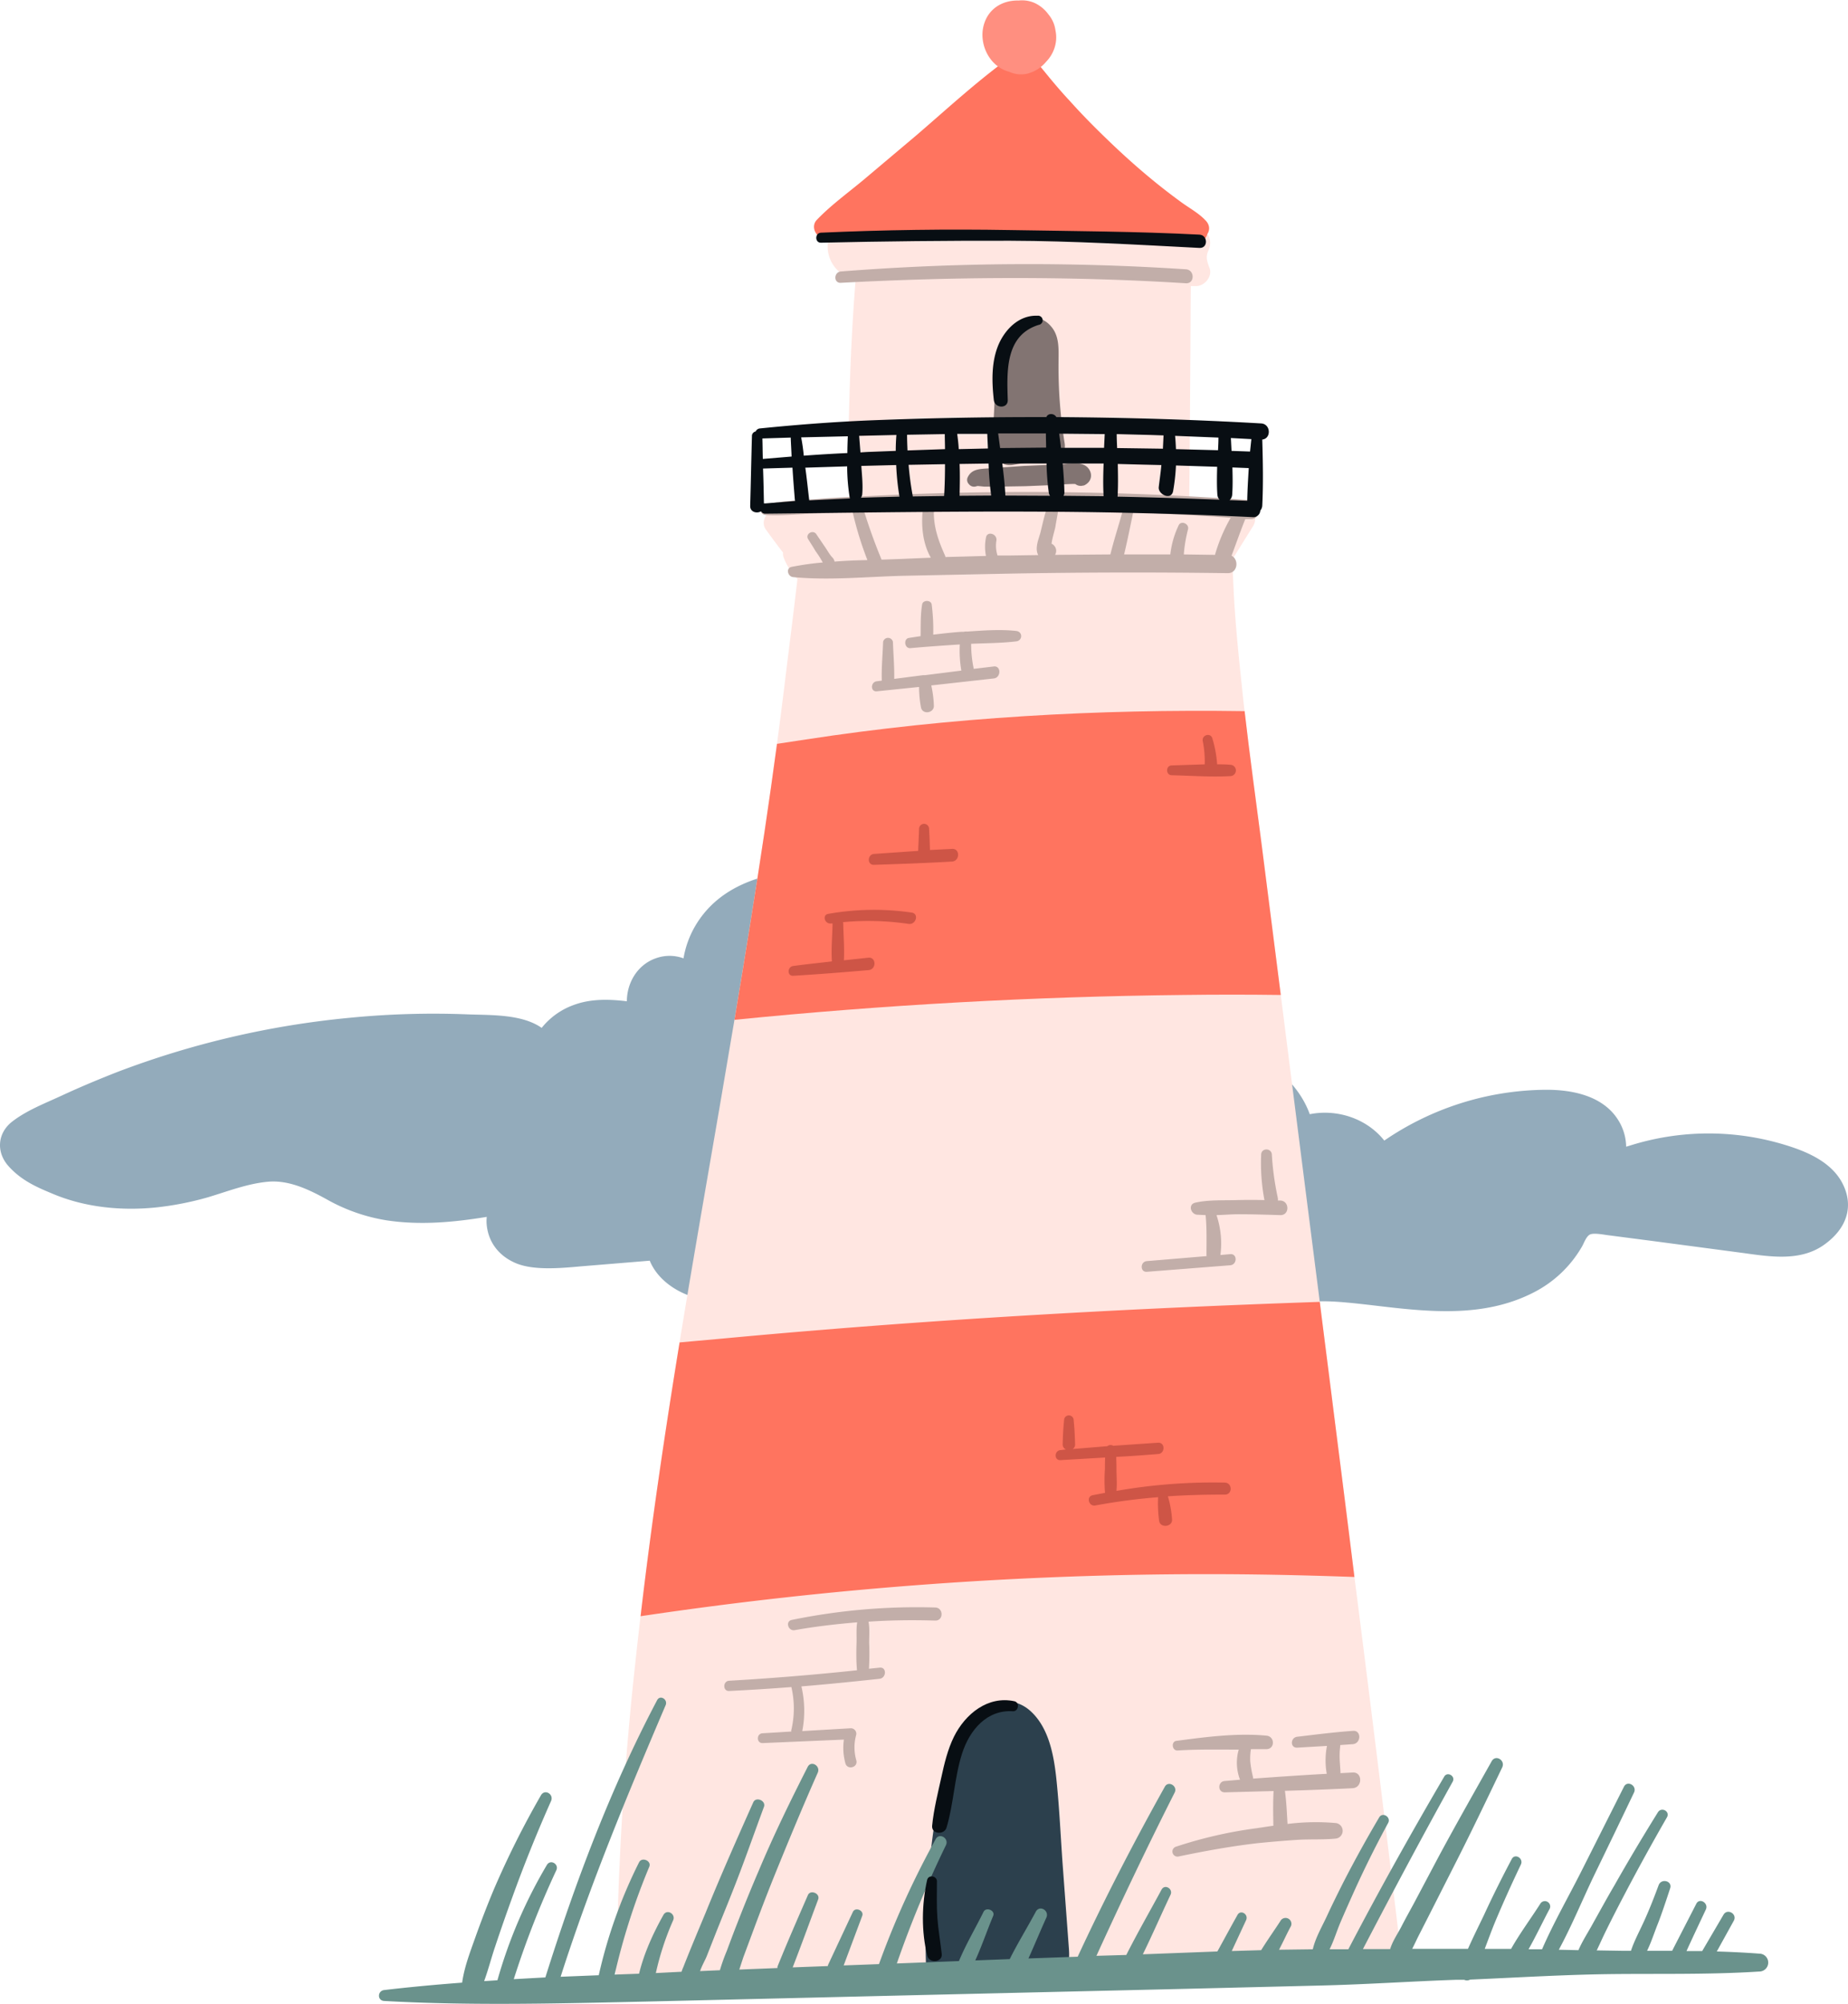 <svg xmlns="http://www.w3.org/2000/svg" width="847.8" height="919.1" viewBox="0.016 0.011 848.097 919.117" style=""><g><title>summerlic38_273483246</title><g data-name="Layer 2"><path d="M845.4 542.4c-5.1-9.5-16-14.2-25.8-17.2a120 120 0 0 0-71.9.3l-1.4.4a23.6 23.6 0 0 0-3.7-12.3c-7-11.1-21.1-13.9-33.4-13.8a132.8 132.8 0 0 0-73.9 23.3c-8-10.1-21.6-14.6-34.2-12.1-4.1-11.4-13.3-20.4-23.9-26.4-14.4-8-30.3-10.3-46.5-11.6s-37.4-1-52.2-11c-6.4-4.4-8.8-10.3-4.8-17.3s11.2-13.9 12.8-23-1.9-16.7-10.1-19.7a3.7 3.7 0 0 0-2-.8h-4.2c-28.9-1.6-57.9-2.8-86.8-2.8-24.2-.1-51.6 3.8-64.7 26.9a43.8 43.8 0 0 0-5 14.2 18.5 18.5 0 0 0-12.5-.1c-8.6 2.9-13.5 11.3-13.5 19.8-8.2-1-16.6-1.2-24.4 1.7a33.2 33.2 0 0 0-14.7 10.5c-9.1-6.4-23.5-5.8-34-6.2a395.1 395.1 0 0 0-54.4 1.6 407.1 407.1 0 0 0-106.5 24.9c-8.4 3.3-16.8 6.8-25 10.6s-16.4 6.9-23.1 12.1-7.5 13.9-1.7 20.4 12.8 9.6 19.8 12.5c14.9 6.4 31.6 8.1 47.7 6.5a140.7 140.7 0 0 0 24.1-4.7c9-2.7 17.9-6.2 27.3-7.1s18.4 3.2 27.4 8.2a82.2 82.2 0 0 0 27.3 9.5c15.3 2.3 30.7.9 45.9-1.6a21.8 21.8 0 0 0-.1 2.5c.4 8.8 5.6 15.5 13.6 18.8s19.9 2.3 29.7 1.4l31.6-2.6c3.2 7.8 10.6 13.4 18.6 16.2 12.1 4.3 25.2 1 37.5-.7 25.5-3.4 51.2 1.4 75.9 8s48.8 15.5 73.9 20.4c20.9 4.1 43.7 5.5 63.8-2.9a62.2 62.2 0 0 0 13.8-7.8c4.6-3.5 8.3-8.3 13.1-11.5s10.5-3.2 16-3 13.5 1.1 20.3 1.9c24.4 2.9 49.7 5.7 72.5-5.9a53.7 53.7 0 0 0 22.5-21.3c.9-1.6 1.8-4.3 3.4-5.3s6.1-.1 8.4.2l20.8 2.7 41.5 5.5c12.3 1.7 26 3.9 36.8-3.7s14-18.1 8.4-28.6z" fill="#93abbb"></path><path d="M351.6 904.8c23.6.8 47.2 3 70.8 4.3 26 1.5 52 1.6 78 1 47.9-1 95.6-3.7 143.2-8.4q-10.6-89.2-22-178.4c-3.2-26-6.5-51.9-9.8-77.9-2-16.1-4.1-32.2-6.1-48.3q-9-70.4-17.9-140.8c-3-23.3-5.9-46.6-8.9-69.9-2.6-20.1-5.4-40.2-7.7-60.3-.5-4-.9-7.9-1.3-11.9-1.3-12-2.5-24-3.3-36-.5-7.2-.7-14.4-1.1-21.6l9.6-15.4c2.7-4.3-.8-10.1-5.7-10l-23.7.2c0-1.3.1-2.6.1-3.9.2-21.3.4-42.7.5-64 .1-10.6.1-21.3.2-31.9v-.5h2.2c4 .2 7.9-4.4 6.4-8.3s-1.7-5.5-.4-8.3c2-4.7-.4-9.5-5.7-9.8q-43.1-3.1-86.3-4.1-21.4-.5-42.9-.3l-21.8.3c-3.3.1-6.8-.1-10.1.3s-5.2 2.6-6.6 5.6a15.2 15.2 0 0 0 11.4 21.5c-1.5 18.6-2.4 37.3-2.9 55.9-.4 16-1.2 32.8.4 48.9l-33.3.5c-4.4.1-8.3 5.5-5.4 9.5s5.2 7.1 7.9 10.6a4.9 4.9 0 0 0 .4 2.6 29 29 0 0 0 6.2 9.5c-.7 5.5-1.3 11.1-2 16.6-1.3 10.8-2.7 21.6-4 32.5-1.1 8.8-2.2 17.6-3.4 26.4q-2.7 20.1-5.7 40.2c-4.3 28.8-9 57.7-13.8 86.4-2.7 15.7-5.3 31.3-8 46.9-5.8 33.7-11.7 67.4-17.2 101.1-6.8 41.7-13 83.6-17.9 125.6-1.5 12.8-2.9 25.6-4.2 38.5-2.4 24.9-4.3 49.8-5.4 74.8q-.9 18.8-1.2 37.5c-.1 1.9-.1 3.8-.1 5.6a35.7 35.7 0 0 0-.2 10.8c22.6-3.8 45.8-4.4 68.7-3.6z" fill="#ffe6e1"></path><path d="M553.2 100.9c-3.1-3.3-7.4-5.6-11.1-8.3s-7.5-5.6-11.1-8.5c-7.2-5.8-14.2-12-20.9-18.4s-13-12.7-19-19.4c-3.2-3.4-6.2-6.9-9.2-10.5s-6.1-7.8-9.8-10.7a3.9 3.9 0 0 0-3-.6 2.2 2.2 0 0 0-2.9-.2c-16.2 11.3-30.7 24.8-45.6 37.6l-22.3 18.8c-7.7 6.6-16.4 12.7-23.4 20-3.7 3.8 1.1 10.7 5.8 7.5l1-.7c12.5 1.5 25.2 1 37.7 1.2l43 .5c14.4.2 28.7.5 43.1.9l21.9.6c7.2.3 14.7 1.1 21.9.7a5.7 5.7 0 0 0 4.8-4.2c1.2-1.8 1.2-4.2-.9-6.3z" fill="#ff745f"></path><path d="M484.4 13.8a14.3 14.3 0 0 0-3.2-7.3 16.5 16.5 0 0 0-6.2-5.2 14.2 14.2 0 0 0-7.5-1.2c-7-.2-14 3.4-16.1 11.6s2.4 18.2 11.1 20.9l.7.2a13.2 13.2 0 0 0 7.6 1 16.4 16.4 0 0 0 9.3-5.6 16.4 16.4 0 0 0 3.7-5.9 15.4 15.4 0 0 0 .6-8.5z" fill="#ff8f80"></path><g fill="#ff745f"><path d="M587.8 456.3c-15-.2-29.9-.2-44.9 0q-103 1.1-205.8 11.4c4.8-28.7 9.5-57.6 13.8-86.4q3-20.1 5.7-40.2l13.2-2c66.4-10.2 134.1-14 201.4-13 2.3 20.1 5.1 40.2 7.7 60.3 3 23.3 5.9 46.6 8.9 69.9z"></path><path d="M621.6 723.3c-22.3-.8-44.6-1.3-66.9-1.3A1762 1762 0 0 0 294 741.3c4.9-42 11.1-83.9 17.9-125.6l20-1.8c91-8.5 182.4-13.7 273.8-16.8 2 16.1 4.1 32.2 6.1 48.3 3.3 26 6.6 51.9 9.8 77.9z"></path></g><path d="M490.6 894.3l-3-40.4c-.9-13-1.5-26.1-2.9-39-1.2-10.6-3.6-22.9-12-30.3s-20.7-4.7-28 3.7-10.7 19.3-12.8 30.1c-5.5 28.9-8.2 58.5-6.7 88a3.9 3.9 0 0 0 6.1 3.1c3.4 3.7 9.3 2.7 14.1 2.4l21.1-1.7c5.7-.5 12.2 0 17.8-1.5s6.7-8.4 6.3-14.4z" fill="#2c404d"></path><path d="M807.4 896.1c-6.5-.5-13-.8-19.5-1l7.8-14.1c1.7-3.1-2.9-5.8-4.7-2.8l-9.8 16.7H774c2.9-6.4 5.9-12.7 8.9-19.1 1.3-2.9-2.9-5.5-4.4-2.6l-11 21.4c0 .1-.1.1-.1.2h-11.5c1.9-3.9 3.3-8.3 4.9-12.3s3.9-10.9 5.7-16.4c1.1-3.4-4.1-4.7-5.3-1.4-2 5.4-4.1 10.8-6.5 16.1s-4.6 9.2-6.2 14h-3.2l-12.5-.2c1.5-3.1 2.9-6.3 4.4-9.3 2.9-5.9 5.9-11.7 8.9-17.4 6.1-11.6 12.4-23 18.9-34.3 1.6-2.7-2.4-5-4.1-2.4-6.9 11.1-13.6 22.3-20 33.6-3.3 5.6-6.4 11.3-9.6 17-2.2 4.1-5 8.3-6.9 12.7l-9-.2c5.9-10.9 10.7-22.6 16-33.7 6.2-12.8 12.4-25.6 18.5-38.4 1.5-3.1-3-5.8-4.6-2.7l-19.5 38.7c-6 11.9-12.8 23.7-18.1 35.9h-6.2c3.4-6 6.4-12.4 9.6-18.4a2.4 2.4 0 0 0-4.2-2.5c-4.4 6.9-9.4 13.6-13.4 20.7h-12.1c1.6-4.2 3.2-8.6 4.9-12.7 3.7-8.8 7.6-17.4 11.7-26 1.3-2.8-2.7-5.3-4.2-2.5-4.5 8.5-8.8 17.1-12.8 25.8-2.4 5-5 10.2-7.3 15.4h-25.6c1-1.9 1.9-3.9 2.8-5.7l5.4-10.6 11.1-21.9c7.6-14.9 14.8-30 22-45 1.6-3.3-3-6.1-4.8-2.9-8.2 14.6-16.4 29-24.3 43.7l-11.5 21.7c-1.9 3.5-3.8 6.9-5.6 10.4s-4.1 6.7-5.2 10.4h-12.5c13.4-25.7 27.1-51.4 41.2-76.8 1.4-2.6-2.5-4.8-3.9-2.3-15.3 26.1-30 52.4-44 79.2h-8.6c2-4 3.3-8.4 5-12.4s4.6-10.5 6.9-15.6q7-15.3 15-30c1.4-2.7-2.7-5.2-4.2-2.4-5.8 9.8-11.3 19.8-16.5 29.9-2.5 5-5 10-7.3 15s-5.4 10.2-6.6 15.5l-15.5.2c1.9-3.6 3.6-7.4 5.5-10.9a2.7 2.7 0 0 0-4.6-2.7c-2.9 4.5-6.2 9.1-9.1 13.8l-13.5.4 6.6-14.2c1.2-2.7-2.6-5-4-2.3-3.1 5.5-6.1 11.1-9.2 16.7l-34.2 1.3c4.4-9 8.4-18.2 12.7-27.3 1.3-2.7-2.6-5.1-4.1-2.4-5.4 10-11.1 19.9-16.2 30l-13.7.4c11.5-25.2 23.4-50.2 35.9-74.9 1.5-3-2.9-5.6-4.5-2.7-14.3 25.6-27.7 51.5-40 78l-22.6.8c2.8-6.2 5.4-12.5 8.2-18.7 1.5-3.2-3-6-4.8-2.8-3.9 7.3-8.3 14.4-12 21.8l-15.8.6c3-6.6 5.4-13.7 8.2-20.4 1.1-2.5-3.2-4.3-4.4-1.9-3.7 7.5-8.1 14.9-11.3 22.6l-28.5 1.1a494.6 494.6 0 0 1 22.5-54.2c1.6-3.2-3-6-4.7-2.8a399.3 399.3 0 0 0-26 57.3l-16.2.6 8.5-22.7c1-2.5-3.2-4.3-4.3-1.8l-11.1 23.7a4.9 4.9 0 0 0-.4 1.1l-16.1.6c4-10.3 7.8-20.8 11.7-31.2 1-2.7-3.5-4.6-4.7-2-4.7 10.8-9.4 21.5-13.8 32.4a2.2 2.2 0 0 0-.2 1.1l-17.5.7 1.8-5.5 4.5-12.1c3-8.1 6.1-16.2 9.3-24.2 6.6-16.3 13.3-32.5 20.4-48.5 1.4-3.1-3-5.8-4.6-2.7-8 15.7-15.7 31.5-22.5 47.7-3.4 7.9-6.7 16-9.8 24-1.7 4.3-3.3 8.6-4.9 12.9a81.4 81.4 0 0 0-3.1 8.7l-9.1.4c.8-2.4 2.3-5 3-6.7l3.7-9.4c2.6-6.6 5.3-13.1 7.9-19.7 5.2-13 9.8-26.3 14.7-39.5 1.1-2.9-3.7-4.9-4.9-2.1-7.5 16.8-14.9 33.5-21.8 50.5-3.5 8.4-7 16.7-10.3 25.1a18 18 0 0 0-.8 2.1l-11.8.6a128.2 128.2 0 0 1 7.9-24.1c1.4-2.9-2.7-5.5-4.4-2.6-4.7 8.4-8.9 17.5-11.2 27l-11.2.4a303.8 303.8 0 0 1 15.9-49.5c1.1-2.7-3.4-4.6-4.7-2a225.3 225.3 0 0 0-18.5 51.8l-17.5.7c13.6-42.5 30.7-83.6 48.2-124.6 1.1-2.6-2.5-4.9-3.9-2.3-21.4 40.5-37.6 83.7-51.3 127.2l-14.5.8a415.7 415.7 0 0 1 19.5-49.9c1.4-2.8-2.6-5.3-4.3-2.5a221.2 221.2 0 0 0-22.7 52.9l-6.1.4c1.9-5.2 3.3-10.7 5-15.7 2.5-7.5 5.1-15 7.8-22.4 5.4-15 11.4-29.9 17.9-44.5 1.4-3.1-2.8-5.7-4.6-2.7a412.2 412.2 0 0 0-21.8 43.6c-3 7.2-5.8 14.5-8.4 21.8s-5 13.6-6 20.6c-11.9.9-23.9 2-35.8 3.4-3.1.4-3.2 4.8 0 5 41.2 2.3 82.4 1.1 123.6.2l121.9-2.9 123.9-2.9 61.2-1.5c20.4-.5 40.8-1.9 61.1-2.6h4a2.9 2.9 0 0 0 2.7-.1c21-.9 42-2.2 63-2.5 23.2-.3 46.5.3 69.7-1.2a4.1 4.1 0 0 0 0-8.2z" fill="#6a928c"></path><path d="M620.8 813l-5.6.3v-.2c-.1-2.6-.4-5.1-.4-7.7s.2-3.3.3-5l5.8-.4c3.9-.4 3.9-6.5 0-6.1-8.6.6-17.1 1.7-25.6 2.7-3.1.4-3.3 5.1 0 5l13.7-.8a34.5 34.5 0 0 0-.1 12.8c-11.3.6-22.6 1.4-33.8 2.2a2.8 2.8 0 0 0-.1-.9 52.3 52.3 0 0 1-1.2-6.9 27.3 27.3 0 0 1 .3-5.7h7.2c3.9-.2 3.8-5.8 0-6.2-13.7-1.3-28 .6-41.5 2.4-2.4.4-1.9 4.5.6 4.4 9.4-.6 18.8-.4 28.1-.4a21.7 21.7 0 0 0 .6 13.8l-7 .6c-3.3.2-3.4 5.2 0 5.2l22.4-.6c-.3 5.3-.2 10.6-.1 15.9l-8 1.2a200.2 200.2 0 0 0-36.6 8.4 2.3 2.3 0 0 0 1.2 4.5c12-2.5 24.1-4.7 36.3-6.1 6-.6 11.9-1.1 17.9-1.5s12.1 0 18-.6a3.6 3.6 0 0 0 0-7.1 104.3 104.3 0 0 0-22.3.4c-.3-5.1-.5-10.1-1.2-15.2 10.4-.3 20.8-.7 31.1-1.2 4.6-.3 4.6-7.5 0-7.2z" fill="#c2aea9"></path><path d="M429.2 737.3a285.2 285.2 0 0 0-65.8 5.7c-3.1.6-1.7 5.2 1.3 4.7 9.5-1.7 19.1-2.8 28.7-3.6-.5 3.1-.2 6.4-.3 9.5s-.2 8.2.2 12.3v.2q-29.2 3.1-58.6 4.8c-3 .1-3.1 4.9 0 4.7q14.3-.7 28.5-1.8a43.2 43.2 0 0 1 0 19.6 1.1 1.1 0 0 0 0 .8l-13.2.8c-2.9.1-2.9 4.6 0 4.5l37.3-1.6a26.7 26.7 0 0 0 .7 10.9c.9 3.2 5.9 1.9 5-1.4a21.4 21.4 0 0 1-.1-11.5 2.5 2.5 0 0 0-2.4-3.2l-22.3 1.3a48.8 48.8 0 0 0-.4-20.5c12-1 24-2.2 35.9-3.5 3.2-.4 3.3-5.5 0-5.1l-4.9.5a116.1 116.1 0 0 0 .1-11.8c0-3.3.3-6.7-.3-9.8 10.2-.7 20.4-.8 30.6-.5 3.9.1 3.9-5.9 0-6z" fill="#c2aea9"></path><path d="M587.6 550.6h-1.1a7.1 7.1 0 0 0-.1-1.4 128 128 0 0 1-2.7-19.7c-.2-3.1-4.8-3.1-4.9 0a91.2 91.2 0 0 0 1.5 20.9c-4.2-.1-8.4-.1-12.7 0-6.2.2-13-.2-19.1 1.2-3.3.8-2.1 5.1.8 5.5l4 .2c.6 6.1.4 12.1.4 18.2a1.3 1.3 0 0 0 .1.6l-27.5 2.3c-3.1.3-3.1 5.1 0 4.9l38.3-3c3.3-.3 3.3-5.4 0-5.1l-4.5.4a40.7 40.7 0 0 0-1.8-18.3c3.4-.1 6.8-.4 10.1-.4 6.4 0 12.8.2 19.2.4 4.3.1 4.3-6.5 0-6.7z" fill="#c2aea9"></path><path d="M466.3 289.3c-7.4-.8-15-.2-22.5.3a3.8 3.8 0 0 0-1.5.1h-1.1c-4.3.3-8.6.8-12.9 1.3a90.5 90.5 0 0 0-.7-13.8c-.3-2.2-4.1-2.2-4.4 0-.8 4.8-.6 9.7-.7 14.5l-5.3.8c-2.7.4-2.1 4.9.6 4.7 7.6-.7 15.2-1.2 22.7-1.7a53.4 53.4 0 0 0 .7 12l-16.7 2.1h-.9l-13.2 1.7c.1-5.6-.4-11.4-.6-17a2.3 2.3 0 0 0-4.5 0c-.2 5.9-.8 11.9-.6 17.8l-2.3.3c-2.9.3-3 4.9 0 4.6l19.4-2a50.9 50.9 0 0 0 .9 9.5c.8 3.3 5.9 2.5 5.9-.8a50.4 50.4 0 0 0-1.2-9.4l28.7-3.2c3.4-.4 3.4-5.9 0-5.5l-9.2 1.1a55.4 55.4 0 0 1-1.2-11.5c6.9-.3 13.8-.3 20.6-1.1 3.1-.3 3.2-4.5 0-4.8z" fill="#c2aea9"></path><path d="M562.1 680a258.3 258.3 0 0 0-49.7 3.8c.3-3.3 0-6.7 0-10s-.1-3.7-.1-5.6c6.4-.3 12.8-.8 19.2-1.3 3.3-.2 3.3-5.4 0-5.2l-20.6 1.4a2.4 2.4 0 0 0-2.7.2l-15.9 1.3a2.4 2.4 0 0 0 1.1-2.2c-.1-3.9-.3-7.7-.7-11.5a2.2 2.2 0 0 0-4.3 0c-.4 3.8-.6 7.6-.7 11.5a2.5 2.5 0 0 0 1.5 2.4l-2.5.3c-2.9.2-3 4.8 0 4.6l20.5-1.2c-.1 1.8-.1 3.6-.1 5.3a70.8 70.8 0 0 0 0 10.3 1.3 1.3 0 0 0 .1.6l-5.8 1.1c-3 .7-1.7 5.3 1.3 4.7a276.6 276.6 0 0 1 28.8-3.8 57.9 57.9 0 0 0 .5 11c.6 3.3 6.2 2.6 5.9-.8a48.2 48.2 0 0 0-1.9-10.6c8.7-.6 17.4-.8 26.1-.8 3.6.1 3.6-5.4 0-5.5z" fill="#ce5546"></path><path d="M418.4 418.5a120.1 120.1 0 0 0-38.3.6c-2.9.5-1.6 4.8 1.3 4.4h.7c-.1 5.8-.7 11.7-.3 17.4-5.9.7-11.8 1.3-17.7 2.1-2.8.3-3 4.7 0 4.5 11.5-.7 23-1.6 34.5-2.6 3.7-.3 3.6-6 0-5.7l-11.3 1.2c.3-5.6-.2-11.3-.3-16.9 0-.2-.1-.4-.1-.6a126.4 126.4 0 0 1 30.1.8c3.4.5 4.9-4.7 1.4-5.2z" fill="#ce5546"></path><path d="M436.9 389.3l-10.1.5c-.1-3.2-.2-6.5-.4-9.7a2.3 2.3 0 0 0-4.6 0c-.1 3.4-.3 6.7-.4 10.1l-20.3 1.4c-3.1.3-3.2 5.1 0 5 12-.4 23.9-.8 35.8-1.5 3.7-.2 3.8-6.1 0-5.8z" fill="#ce5546"></path><path d="M564.6 350.7c-2-.2-4-.2-6-.2a54.2 54.2 0 0 0-2.2-11.9c-.8-2.8-5-1.6-4.4 1.3a47.5 47.5 0 0 1 .9 10.6l-15.1.5c-2.9 0-2.9 4.5 0 4.5 8.9.2 18 .9 26.8.4a2.6 2.6 0 0 0 0-5.2z" fill="#ce5546"></path><path d="M573.5 229.3a1407.9 1407.9 0 0 0-174.3-1.9c-8.1.4-16.3.7-24.4 1.4s-16.4.8-24.2 2.6c-2.7.6-1.9 4.5.7 4.7 7.1.5 14.6-.4 21.8-.6l18.2-.8a156.6 156.6 0 0 0 6.8 22.1c-5.1.1-10.1.3-15.1.7a3.3 3.3 0 0 0-.8-1.7c-1.5-1.5-2.6-3.7-3.9-5.5l-3.6-5.3c-1.5-2.4-5.3-.2-3.8 2.2s2.3 3.6 3.4 5.5a41.3 41.3 0 0 1 3.3 5.2 131.2 131.2 0 0 0-14.2 2c-2.9.5-1.9 4.5.6 4.7 16.7 1.6 34-.2 50.7-.6l49-1q49.8-.9 99.7-.2c4.7.1 5.3-6.3 1.8-8 2.1-5.6 4.1-11.3 6.3-16.8h2c5.7.5 5.7-8.3 0-8.7zm-160.5 27l-8.4.3c-3-7.2-5.7-14.7-8-22.1 9-.4 17.9-.6 26.9-.8-.8 7.4 0 15.6 3.7 22zm64.6-12.5c-.8 3.1-2.7 7.2-1.3 10.3.1.2.1.3.2.4l-13.7.2h-5a14.6 14.6 0 0 1-.5-6.9c.4-3.1-4.3-4.5-4.8-1.3a21.6 21.6 0 0 0 0 8.4l-18.6.5a4.3 4.3 0 0 1-.1-.5c-3.2-7.1-5.5-13.6-5.2-21.4h9.4c14-.2 28.1-.1 42.2.2-1 3.3-1.8 6.7-2.6 10.1zm32 10.4l-25.4.2a3.5 3.5 0 0 0-.3-4.1 3.2 3.2 0 0 0-1.3-1c.3-2.6 1.6-6.6 1.8-8s.9-5 1.3-7.5c9.8.2 19.6.6 29.4 1-1.8 6.4-3.9 12.9-5.5 19.4zm48 .2l-14.3-.2a64.6 64.6 0 0 1 1.9-11.4c.8-2.6-3.2-4.4-4.3-1.9a42.1 42.1 0 0 0-3.8 13.3h-21.2c1.5-6.3 2.8-12.7 4.1-19v-.2h3.8c13.7.7 27.3 1.4 41 2.4a76.4 76.4 0 0 0-7.2 17z" fill="#c2aea9"></path><path d="M488.6 203.1a218 218 0 0 1-2.8-37c0-5.8.6-12.1-3.6-16.7a11.3 11.3 0 0 0-13.9-2.6c-8.7 4.8-10.7 15.9-11.3 24.9-.4 5.8-.5 11.6-.8 17.4s-.7 11.3.1 16.8 4.3 8.1 8.9 7.2a71.5 71.5 0 0 1 16.7-1.2c4.9.2 7.4-4.6 6.7-8.8z" fill="#827472"></path><path d="M499.5 214.7c-2.9-3.6-9.2-2-13.2-1.8l-16.5.7-15.6 1.1c-4.2.3-8.4.1-10.2 4.4a2.8 2.8 0 0 0 .7 2.9 3 3 0 0 0 2.8 1.1l1.2-.3 3 .3h6.6l12.3-.2 12.4-.5c3.4-.1 7-.6 10.5-.5a4 4 0 0 0 3.6.7h.3c3.5-1.5 4.3-5.1 2.1-7.9z" fill="#827472"></path><path d="M544.2 123.4a1100.6 1100.6 0 0 0-158.3 1c-3.3.3-3.4 5.4 0 5.2 52.7-2.8 105.6-3.1 158.3.2 4.2.3 4.2-6.2 0-6.4z" fill="#c2aea9"></path><g fill="#080e13"><path d="M465.5 780.3c-12.1-2.6-22.5 5.8-27.7 16.3-2.9 5.9-4.4 12.3-5.8 18.7s-3.5 14.7-4.2 22.1c-.4 3.9 5.5 4.4 6.6.9 3.3-11 3.6-22.9 7.1-33.9s11.5-20.3 23.4-19.5c2.6.1 3.2-4.1.6-4.6z"></path><path d="M432.2 896.2c-.6-5.5-1.6-11-2-16.6s-.2-11.1-.2-16.7c0-2.5-3.9-3.2-4.5-.6-2.5 11.1-2.7 23.8.1 34.8.9 3.6 7.1 3 6.6-.9z"></path><path d="M578.7 194.1c-31.3-1.8-62.6-2.7-93.9-2.9-1-1.8-3.8-1.9-4.6 0q-40.3-.1-80.8 1.5c-16.9.7-33.8 2-50.6 3.7a2.4 2.4 0 0 0-2 1.4 2.1 2.1 0 0 0-1.7 2.2c-.3 10.6-.5 21.3-.8 31.9-.1 2.9 3.1 3.7 5 2.5a2.1 2.1 0 0 0 2 1.1c57.9-.6 115.8-1.7 173.7-.2 16.6.4 33.3 1 49.9 1.8a3.2 3.2 0 0 0 3.5-3 4 4 0 0 0 .9-2.2c.5-10.1.3-20.3 0-30.4 4.2-.4 4-7.2-.6-7.4zM349.9 201l13-.4c.1 2.9.3 5.8.4 8.7l-13.2 1.1c-.1-3.1-.1-6.3-.2-9.4zm1.4 29.8h-.7c-.1-5.3-.2-10.7-.4-16l13.5-.4c.3 4.9.7 9.9 1.1 14.8 0 .2.1.3.1.5zm16.4-30.3l21.4-.5c-.1 2.5-.2 5.1-.2 7.7-6.7.3-13.3.7-20 1.2q-.4-4.2-1.2-8.4zm3.7 28.9c-.6-5-1.1-10-1.8-15l19.2-.6a90.9 90.9 0 0 0 1.1 13.9 1.9 1.9 0 0 0 .2.8zm22.9-29.6l17.1-.4c-.2 2.5-.3 4.9-.3 7.3l-13.1.5-3.1.2zm7 28.2l-6.2.2a3.5 3.5 0 0 0 .6-1.4c.4-4.3-.1-8.8-.4-13.2l16-.4a118.8 118.8 0 0 0 1.5 14.5zm15-28.7l17.3-.3c0 2.3.1 4.6.1 6.9l-17.2.6c-.1-2.4-.2-4.8-.2-7.2zm17 28.1l-14.4.2v-.2a140 140 0 0 1-1.9-14.3l16.7-.3c0 4.8-.1 9.7-.4 14.6zm6-28.5h13.8l.3 6.7-13.4.3c-.1-2.4-.4-4.7-.7-7zm1.1 28.4c.1-4.9.2-9.7 0-14.6l13.3-.2a141 141 0 0 0 1.2 14.7zm18.6-21.9l-.9-6.7H480c0 2.2.1 4.3.1 6.5zm2.4 21.8c-.2-4.9-.8-9.8-1.4-14.7h20.3a115.5 115.5 0 0 0 1 13.1 3.5 3.5 0 0 0 .6 1.7zm97.8-26.6c0 1.9-.1 3.9-.2 5.8l-19.3-.5c-.1-2.1-.2-4.1-.4-6.1zm-71.1 26.7a3.1 3.1 0 0 0 .4-1.7c-.1-4.4-.4-8.7-.8-13.1h18.8c-.2 5.1-.3 10.1 0 15zm18.6-22h-19.8c-.2-2.2-.5-4.3-.8-6.5l20.9.2zm5.8-6.3l15.5.4 6 .2-.3 6.1-21-.3c-.1-2.2-.2-4.3-.2-6.4zm.4 28.7c.3-4.9.2-9.9.1-15l11.4.3 8.6.2c-.3 3.4-.8 6.7-1.2 10.1s5.8 6.3 6.6 1.8a93 93 0 0 0 1.3-11.7l18.9.6c-.1 4.3-.2 8.6.1 12.8a3.8 3.8 0 0 0 1 2.3c-15.6-.6-31.2-1.1-46.8-1.4zm59.5 1.9l-8.1-.3a3.7 3.7 0 0 0 1.2-2.5c.3-4.1.2-8.3.1-12.5l7.5.3c-.3 5-.6 10-.7 15zm1.3-22.6l-8.5-.3-.3-5.9 9.4.5z"></path><path d="M550.5 107.5c-28.9-1.5-57.8-1.6-86.8-2.1s-57.9-.1-86.9 1.2c-2.9.1-2.9 4.7 0 4.6q43.5-1 86.9-.9c28.9.1 57.9 1.8 86.8 3.3 4 .2 3.9-5.9 0-6.1z"></path><path d="M476.1 144.7c-7.6-.3-13.6 5-17 11.5-4.2 8.2-4 18.1-3 27.1.4 4 6.6 4.2 6.4 0-.4-13.2-1.2-29.6 14.2-34.4a2.1 2.1 0 0 0-.6-4.2z"></path></g></g></g></svg>
